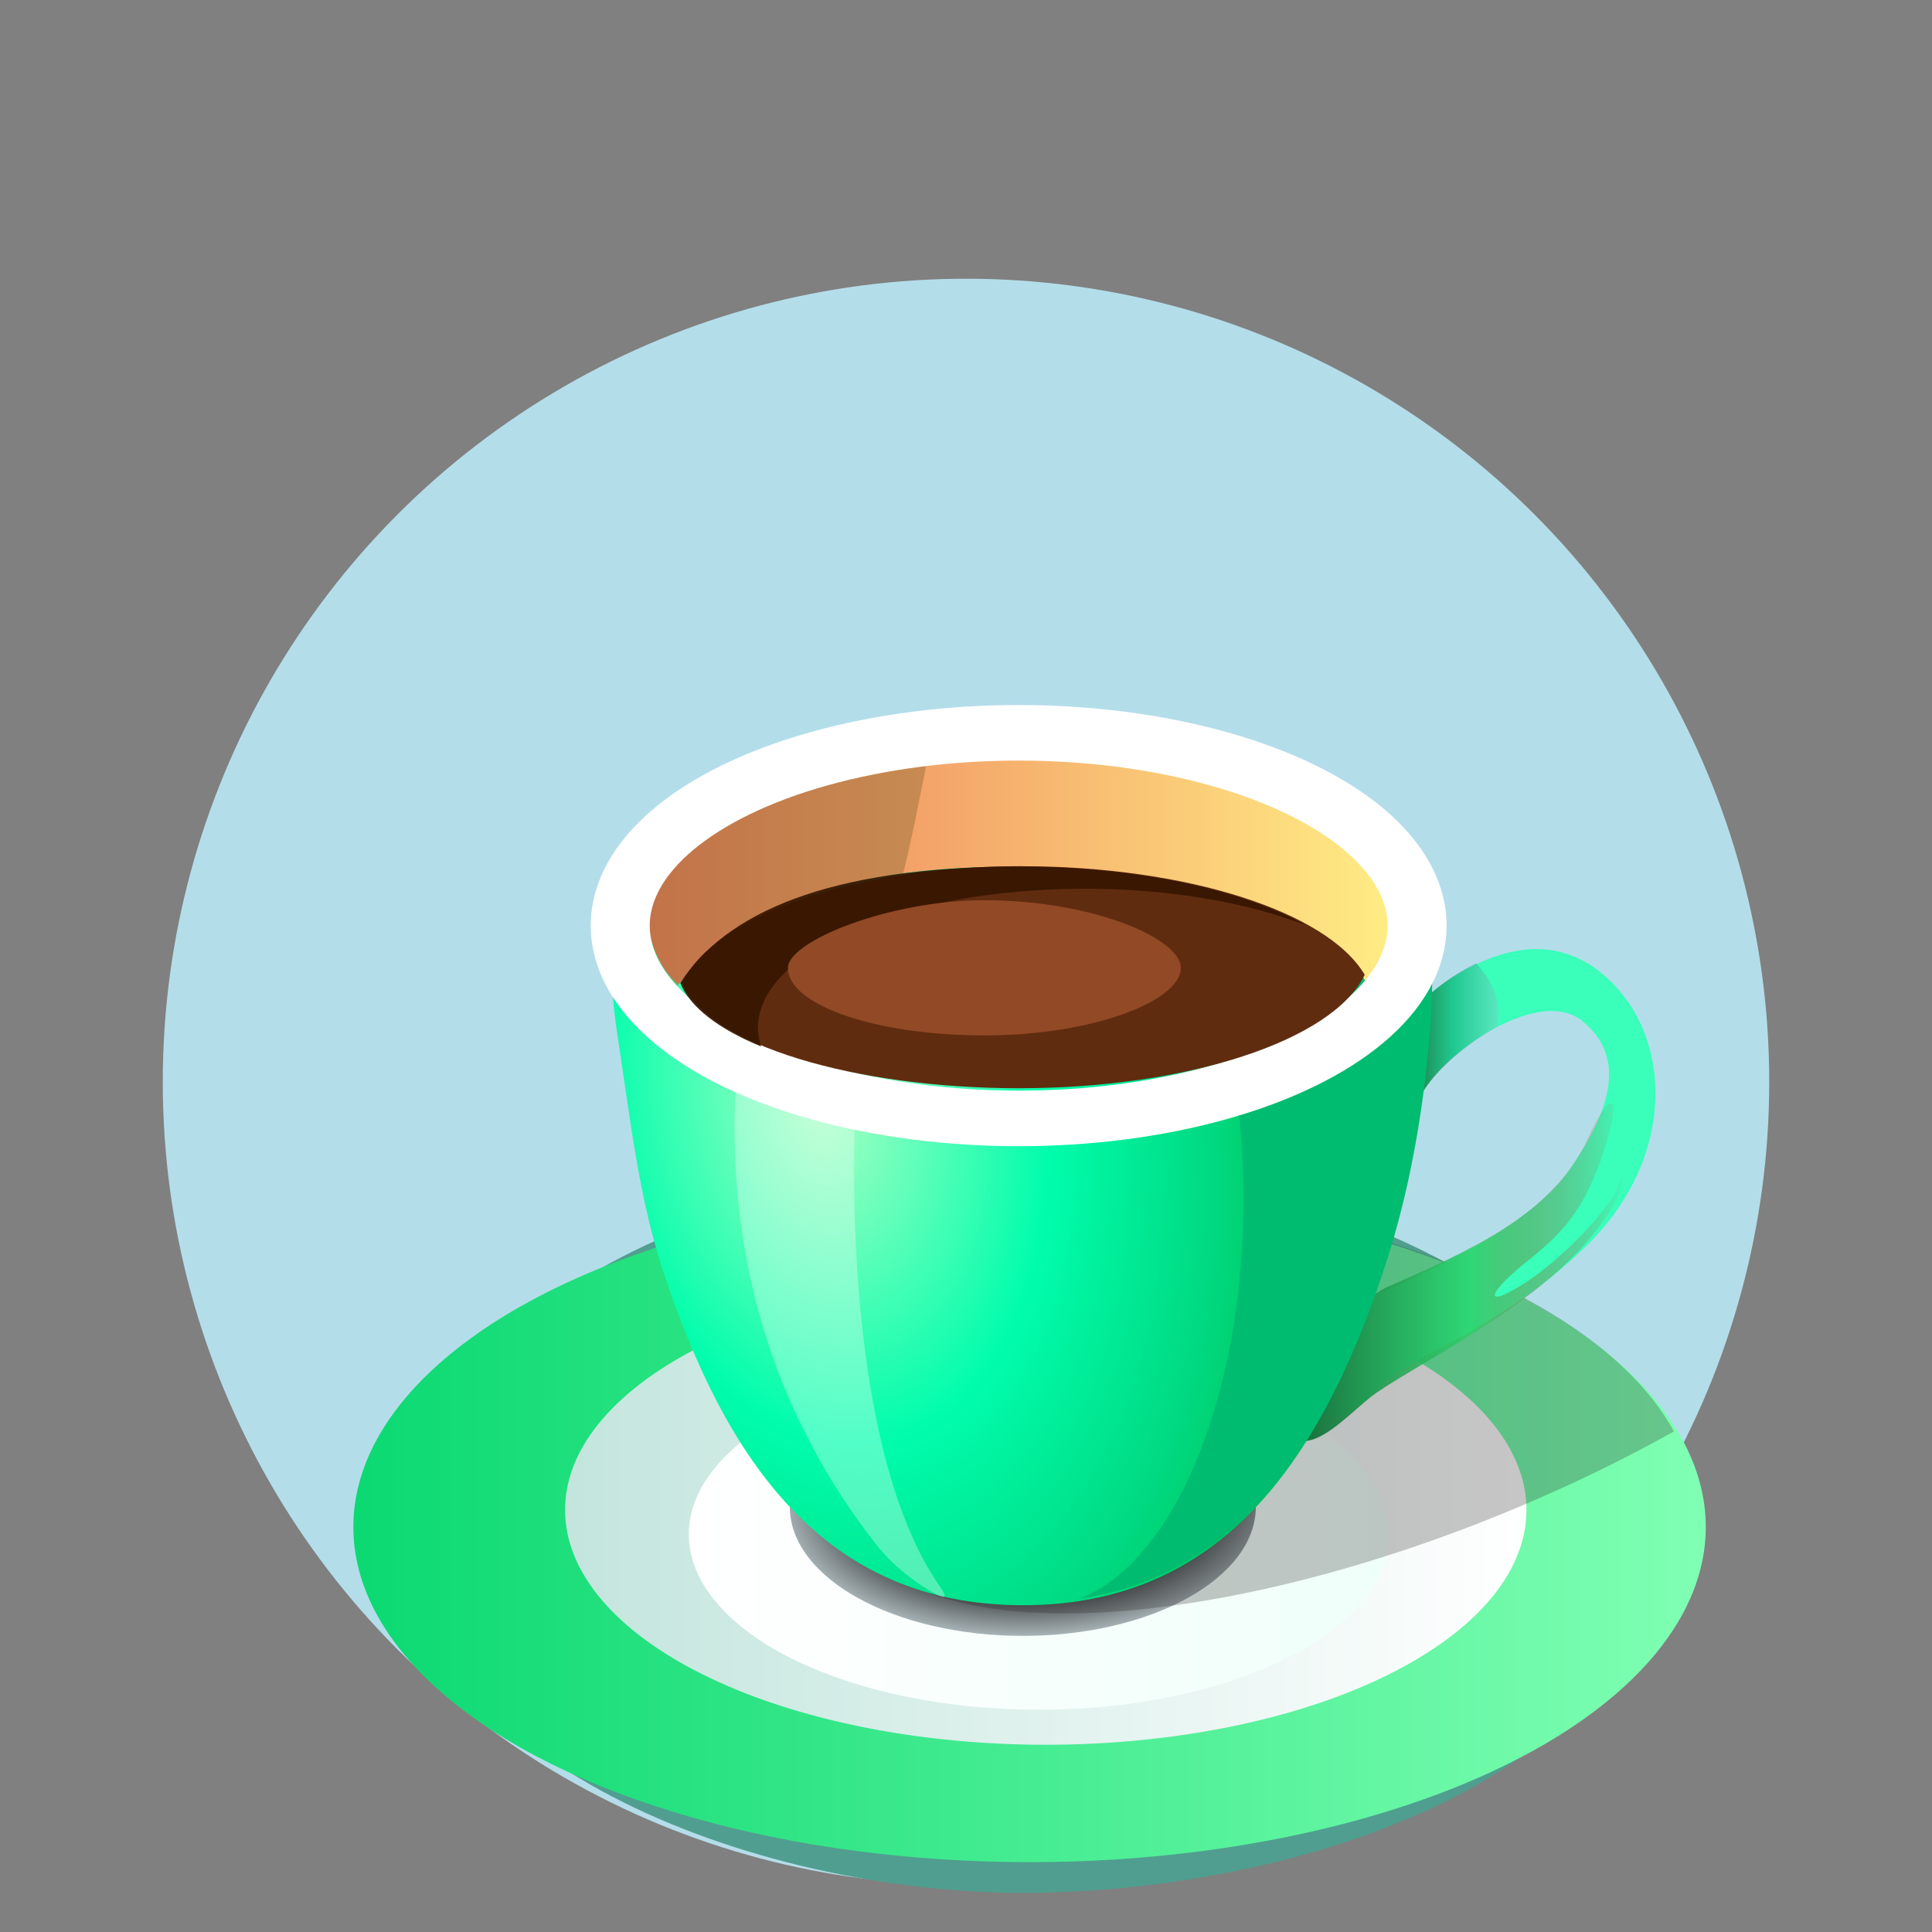 <?xml version="1.0" encoding="UTF-8" standalone="no"?>
<!-- Created with Inkscape (http://www.inkscape.org/) -->

<svg
   width="100"
   height="100"
   viewBox="0 0 26.458 26.458"
   version="1.1"
   id="svg2787"
   inkscape:version="1.2.2 (732a01da63, 2022-12-09)"
   sodipodi:docname="koffie.svg"
   xmlns:inkscape="http://www.inkscape.org/namespaces/inkscape"
   xmlns:sodipodi="http://sodipodi.sourceforge.net/DTD/sodipodi-0.dtd"
   xmlns:xlink="http://www.w3.org/1999/xlink"
   xmlns="http://www.w3.org/2000/svg"
   xmlns:svg="http://www.w3.org/2000/svg">
  <rect x="0" y="0" width="26.458" height="26.458" fill="#808080" stroke="none"/>
  <sodipodi:namedview
     id="namedview2789"
     pagecolor="#ffffff"
     bordercolor="#000000"
     borderopacity="0.25"
     inkscape:showpageshadow="2"
     inkscape:pageopacity="0.0"
     inkscape:pagecheckerboard="0"
     inkscape:deskcolor="#d1d1d1"
     inkscape:document-units="mm"
     showgrid="false"
     inkscape:zoom="5.6568542"
     inkscape:cx="35.885669"
     inkscape:cy="72.831998"
     inkscape:window-width="1366"
     inkscape:window-height="705"
     inkscape:window-x="-8"
     inkscape:window-y="-8"
     inkscape:window-maximized="1"
     inkscape:current-layer="layer1"
     inkscape:lockguides="true" />
  <defs
     id="defs2784">
    <linearGradient
       inkscape:collect="always"
       xlink:href="#linearGradient63860"
       id="linearGradient65275-5"
       gradientUnits="userSpaceOnUse"
       gradientTransform="matrix(0.586,0,0,0.713,3.272,3.902)"
       x1="-4.886"
       y1="22.243"
       x2="31.319"
       y2="23.343" />
    <linearGradient
       inkscape:collect="always"
       id="linearGradient63860">
      <stop
         style="stop-color:#1b1b1b;stop-opacity:0"
         offset="0"
         id="stop63856" />
      <stop
         style="stop-color:#f7f7f7;stop-opacity:1;"
         offset="1"
         id="stop63858" />
    </linearGradient>
    <linearGradient
       inkscape:collect="always"
       xlink:href="#linearGradient21111"
       id="linearGradient63872-0"
       x1="2.214"
       y1="23.343"
       x2="31.319"
       y2="23.343"
       gradientUnits="userSpaceOnUse"
       gradientTransform="matrix(0.64,0,0,0.64,2.382,5.421)" />
    <linearGradient
       inkscape:collect="always"
       id="linearGradient21111">
      <stop
         style="stop-color:#76d90b;stop-opacity:1;"
         offset="0"
         id="stop21107" />
      <stop
         style="stop-color:#beff80;stop-opacity:1;"
         offset="1"
         id="stop21109" />
    </linearGradient>
    <linearGradient
       inkscape:collect="always"
       xlink:href="#linearGradient63860"
       id="linearGradient63862-3"
       x1="-4.886"
       y1="22.243"
       x2="31.319"
       y2="23.343"
       gradientUnits="userSpaceOnUse"
       gradientTransform="matrix(0.64,0,0,0.64,2.382,5.421)" />
    <linearGradient
       inkscape:collect="always"
       xlink:href="#linearGradient21727"
       id="linearGradient64363-4"
       x1="5.702"
       y1="22.951"
       x2="27.83"
       y2="22.951"
       gradientUnits="userSpaceOnUse"
       gradientTransform="matrix(0.598,0,0,0.637,3.302,5.489)" />
    <linearGradient
       inkscape:collect="always"
       id="linearGradient21727">
      <stop
         style="stop-color:#c3e5dd;stop-opacity:1;"
         offset="0"
         id="stop21723" />
      <stop
         style="stop-color:#ffffff;stop-opacity:1;"
         offset="1"
         id="stop21725" />
    </linearGradient>
    <linearGradient
       inkscape:collect="always"
       xlink:href="#linearGradient21733"
       id="linearGradient64858-7"
       x1="8.565"
       y1="23.251"
       x2="24.967"
       y2="23.251"
       gradientUnits="userSpaceOnUse"
       gradientTransform="matrix(0.588,0,0,0.657,3.382,5.184)" />
    <linearGradient
       inkscape:collect="always"
       id="linearGradient21733">
      <stop
         style="stop-color:#ffffff;stop-opacity:1;"
         offset="0"
         id="stop21729" />
      <stop
         style="stop-color:#effff9;stop-opacity:1;"
         offset="1"
         id="stop21731" />
    </linearGradient>
    <radialGradient
       inkscape:collect="always"
       xlink:href="#linearGradient21741"
       id="radialGradient66381-3"
       cx="16.401"
       cy="22.166"
       fx="16.401"
       fy="22.166"
       r="4.702"
       gradientTransform="matrix(0.014,0.502,-0.856,0.027,31.907,11.105)"
       gradientUnits="userSpaceOnUse" />
    <linearGradient
       inkscape:collect="always"
       id="linearGradient21741">
      <stop
         style="stop-color:#484d4e;stop-opacity:1;"
         offset="0"
         id="stop21735" />
      <stop
         style="stop-color:#585e60;stop-opacity:0.996;"
         offset="0.67"
         id="stop21737" />
      <stop
         style="stop-color:#e6f6fb;stop-opacity:0.994;"
         offset="1"
         id="stop21739" />
    </linearGradient>
    <linearGradient
       inkscape:collect="always"
       xlink:href="#linearGradient21068"
       id="linearGradient83573-8"
       x1="22.327"
       y1="17.517"
       x2="28.831"
       y2="17.517"
       gradientUnits="userSpaceOnUse"
       gradientTransform="matrix(0.682,0,0,0.716,1.67,4.073)" />
    <linearGradient
       inkscape:collect="always"
       id="linearGradient21068">
      <stop
         style="stop-color:#407219;stop-opacity:1;"
         offset="0"
         id="stop21062" />
      <stop
         style="stop-color:#4acf2d;stop-opacity:0.824;"
         offset="0.515"
         id="stop21064" />
      <stop
         style="stop-color:#cf2d2d;stop-opacity:0;"
         offset="1"
         id="stop21066" />
    </linearGradient>
    <linearGradient
       inkscape:collect="always"
       xlink:href="#linearGradient21076"
       id="linearGradient84484-3"
       x1="24.563"
       y1="12.671"
       x2="26.244"
       y2="12.671"
       gradientUnits="userSpaceOnUse"
       gradientTransform="matrix(0.682,0,0,0.716,1.67,4.073)" />
    <linearGradient
       inkscape:collect="always"
       id="linearGradient21076">
      <stop
         style="stop-color:#1f881e;stop-opacity:1;"
         offset="0.038"
         id="stop21070" />
      <stop
         style="stop-color:#17b61e;stop-opacity:0.749;"
         offset="0.455"
         id="stop21072" />
      <stop
         style="stop-color:#88de69;stop-opacity:0.7;"
         offset="1"
         id="stop21074" />
    </linearGradient>
    <radialGradient
       inkscape:collect="always"
       xlink:href="#linearGradient21055"
       id="radialGradient66391-0"
       cx="16.013"
       cy="18.754"
       fx="16.013"
       fy="18.754"
       r="8.276"
       gradientTransform="matrix(0.271,1.664,-1.015,0.182,24.92,-15.912)"
       gradientUnits="userSpaceOnUse" />
    <linearGradient
       inkscape:collect="always"
       id="linearGradient21055">
      <stop
         style="stop-color:#d4ffaa;stop-opacity:1;"
         offset="0"
         id="stop21049" />
      <stop
         style="stop-color:#8dff5b;stop-opacity:1;"
         offset="0.359"
         id="stop21051" />
      <stop
         style="stop-color:#2aff23;stop-opacity:1;"
         offset="0.623"
         id="stop21057" />
      <stop
         style="stop-color:#00a715;stop-opacity:1;"
         offset="0.981"
         id="stop21053" />
    </linearGradient>
    <linearGradient
       inkscape:collect="always"
       xlink:href="#linearGradient61459"
       id="linearGradient61461-4"
       x1="54.535"
       y1="-88.887"
       x2="70.77"
       y2="-88.887"
       gradientUnits="userSpaceOnUse"
       gradientTransform="matrix(0.618,0,0,0.649,-25.777,68.369)" />
    <linearGradient
       inkscape:collect="always"
       id="linearGradient61459">
      <stop
         style="stop-color:#ed7a59;stop-opacity:1;"
         offset="0"
         id="stop61455" />
      <stop
         style="stop-color:#ffeb84;stop-opacity:1;"
         offset="1"
         id="stop61457" />
    </linearGradient>
    <linearGradient
       inkscape:collect="always"
       xlink:href="#linearGradient21111-9"
       id="linearGradient63872-0-9"
       x1="2.214"
       y1="23.343"
       x2="31.319"
       y2="23.343"
       gradientUnits="userSpaceOnUse"
       gradientTransform="matrix(0.64,0,0,0.64,2.382,5.421)" />
    <linearGradient
       inkscape:collect="always"
       id="linearGradient21111-9">
      <stop
         style="stop-color:#0bd971;stop-opacity:1;"
         offset="0"
         id="stop21107-1" />
      <stop
         style="stop-color:#80ffb3;stop-opacity:1;"
         offset="1"
         id="stop21109-2" />
    </linearGradient>
    <radialGradient
       inkscape:collect="always"
       xlink:href="#linearGradient21741"
       id="radialGradient66381-3-1"
       cx="16.401"
       cy="22.166"
       fx="16.401"
       fy="22.166"
       r="4.702"
       gradientTransform="matrix(0.014,0.502,-0.856,0.027,31.907,11.105)"
       gradientUnits="userSpaceOnUse" />
    <linearGradient
       inkscape:collect="always"
       xlink:href="#linearGradient21068-4"
       id="linearGradient83573-8-2"
       x1="22.327"
       y1="17.517"
       x2="28.831"
       y2="17.517"
       gradientUnits="userSpaceOnUse"
       gradientTransform="matrix(0.682,0,0,0.716,1.67,4.073)" />
    <linearGradient
       inkscape:collect="always"
       id="linearGradient21068-4">
      <stop
         style="stop-color:#19723e;stop-opacity:1;"
         offset="0"
         id="stop21062-9" />
      <stop
         style="stop-color:#2dcf67;stop-opacity:0.824;"
         offset="0.515"
         id="stop21064-2" />
      <stop
         style="stop-color:#cf2d2d;stop-opacity:0;"
         offset="1"
         id="stop21066-4" />
    </linearGradient>
    <linearGradient
       inkscape:collect="always"
       xlink:href="#linearGradient21076-4"
       id="linearGradient84484-3-7"
       x1="24.563"
       y1="12.671"
       x2="26.244"
       y2="12.671"
       gradientUnits="userSpaceOnUse"
       gradientTransform="matrix(0.682,0,0,0.716,1.67,4.073)" />
    <linearGradient
       inkscape:collect="always"
       id="linearGradient21076-4">
      <stop
         style="stop-color:#1e884f;stop-opacity:1;"
         offset="0.038"
         id="stop21070-8" />
      <stop
         style="stop-color:#17b682;stop-opacity:0.749;"
         offset="0.455"
         id="stop21072-6" />
      <stop
         style="stop-color:#69dec4;stop-opacity:0.7;"
         offset="1"
         id="stop21074-0" />
    </linearGradient>
    <radialGradient
       inkscape:collect="always"
       xlink:href="#linearGradient21055-5"
       id="radialGradient66391-0-0"
       cx="16.013"
       cy="18.754"
       fx="16.013"
       fy="18.754"
       r="8.276"
       gradientTransform="matrix(0.271,1.664,-1.015,0.182,24.92,-15.912)"
       gradientUnits="userSpaceOnUse" />
    <linearGradient
       inkscape:collect="always"
       id="linearGradient21055-5">
      <stop
         style="stop-color:#aaffc4;stop-opacity:1;"
         offset="0"
         id="stop21049-1" />
      <stop
         style="stop-color:#00fdac;stop-opacity:1;"
         offset="0.359"
         id="stop21051-2" />
      <stop
         style="stop-color:#00d981;stop-opacity:1;"
         offset="0.623"
         id="stop21057-6" />
      <stop
         style="stop-color:#00a715;stop-opacity:1;"
         offset="0.981"
         id="stop21053-8" />
    </linearGradient>
    <linearGradient
       inkscape:collect="always"
       xlink:href="#linearGradient63860"
       id="linearGradient2896"
       gradientUnits="userSpaceOnUse"
       gradientTransform="matrix(0.586,0,0,0.713,3.272,3.902)"
       x1="-4.886"
       y1="22.243"
       x2="31.319"
       y2="23.343" />
    <linearGradient
       inkscape:collect="always"
       xlink:href="#linearGradient63860"
       id="linearGradient2898"
       gradientUnits="userSpaceOnUse"
       gradientTransform="matrix(0.64,0,0,0.64,2.382,5.421)"
       x1="-4.886"
       y1="22.243"
       x2="31.319"
       y2="23.343" />
    <linearGradient
       inkscape:collect="always"
       xlink:href="#linearGradient21727"
       id="linearGradient2900"
       gradientUnits="userSpaceOnUse"
       gradientTransform="matrix(0.598,0,0,0.637,3.302,5.489)"
       x1="5.702"
       y1="22.951"
       x2="27.83"
       y2="22.951" />
    <linearGradient
       inkscape:collect="always"
       xlink:href="#linearGradient21733"
       id="linearGradient2902"
       gradientUnits="userSpaceOnUse"
       gradientTransform="matrix(0.588,0,0,0.657,3.382,5.184)"
       x1="8.565"
       y1="23.251"
       x2="24.967"
       y2="23.251" />
    <linearGradient
       inkscape:collect="always"
       xlink:href="#linearGradient61459"
       id="linearGradient2904"
       gradientUnits="userSpaceOnUse"
       gradientTransform="matrix(0.618,0,0,0.649,-25.777,68.369)"
       x1="54.535"
       y1="-88.887"
       x2="70.77"
       y2="-88.887" />
  </defs>
  <g
     inkscape:label="Layer 1"
     inkscape:groupmode="layer"
     id="layer1">
    <circle
       style="fill:#b4ddea;fill-opacity:1;fill-rule:evenodd;stroke-width:0.224"
       id="path29876"
       cx="13.229"
       cy="14.817"
       r="11" />
    <g
       id="g29456"
       transform="matrix(1.162,0,0,1.059,-45.523,1.869)">
      <path
         id="path59980-7-4-4-38-6-6"
         style="fill:#9eb8b2;fill-opacity:1;fill-rule:evenodd;stroke:url(#linearGradient65275-5);stroke-width:0"
         d="m 21.639,20.54 c 0,3.345 -4.558,5.086 -8.376,5.168 -3.818,0.082 -8.604,-1.879 -8.693,-5.168 -0.081,-3.011 3.821,-5.454 8.534,-5.454 4.713,0 8.534,2.442 8.534,5.454 z"
         sodipodi:nodetypes="szsss" />
      <ellipse
         style="fill:url(#linearGradient63872-0);fill-opacity:1;fill-rule:evenodd;stroke:url(#linearGradient63862-3);stroke-width:0;stroke-dasharray:none;stroke-opacity:1"
         id="path59980-7-4-4-38-8"
         cx="13.105"
         cy="20.363"
         rx="9.307"
         ry="4.898" />
      <path
         style="fill:url(#linearGradient64363-4);fill-opacity:1;fill-rule:evenodd;stroke:#000000;stroke-width:0;stroke-dasharray:none;stroke-opacity:1"
         d="M 13.328,16.681 A 6.616,3.432 0 0 0 6.712,20.113 6.616,3.432 0 0 0 13.328,23.545 6.616,3.432 0 0 0 19.944,20.113 6.616,3.432 0 0 0 13.328,16.681 Z"
         id="path59980-7-4-4-3-2-6" />
      <path
         style="fill:url(#linearGradient64858-7);fill-opacity:1;fill-rule:evenodd;stroke:none;stroke-width:0;stroke-dasharray:none;stroke-opacity:1"
         d="m 13.233,17.906 a 4.818,2.564 0 0 1 4.818,2.564 4.818,2.564 0 0 1 -4.818,2.563 4.818,2.564 0 0 1 -4.818,-2.563 4.818,2.564 0 0 1 4.818,-2.564 z"
         id="path64850-0" />
      <ellipse
         style="fill:url(#radialGradient66381-3);fill-opacity:1;fill-rule:evenodd;stroke-width:0.265"
         id="path66164-3"
         cx="13.012"
         cy="20.067"
         rx="3.207"
         ry="1.887" />
      <path
         id="path88587-9-5"
         style="mix-blend-mode:darken;fill:#272626;fill-opacity:0.429;fill-rule:evenodd;stroke-width:0.265"
         inkscape:transform-center-x="-10.68953"
         inkscape:transform-center-y="-5.6490508"
         d="m 13.947,15.466 a 3.482,8.679 65.368 0 0 -3.254,4.985 3.482,8.679 65.368 0 0 9.371,-0.484 3.482,8.679 65.368 0 0 1.91,-1.001 9.28,4.718 0 0 0 -8.027,-3.5 z" />
      <path
         style="fill:#7eff39;fill-opacity:1;stroke:#000000;stroke-width:0;stroke-linecap:butt;stroke-linejoin:miter;stroke-dasharray:none;stroke-opacity:1"
         d="m 18.295,12.877 c 0.273,-0.287 1.605,-1.608 2.729,-0.568 0.941,0.87 0.992,2.649 -0.248,3.938 -1.241,1.289 -2.414,1.57 -2.865,2.086 -0.451,0.516 -0.722,0.469 -0.857,0.305 -0.014,-1.01 0.365,-1.415 0.744,-1.641 0.812,-0.352 2.211,-1.031 2.752,-1.875 0.541,-0.844 0.789,-1.619 0.158,-2.158 -0.632,-0.539 -2.053,0.587 -2.301,1.173 -0.27,0.638 -0.603,-0.746 -0.158,-1.213 z"
         id="path66789-2"
         sodipodi:nodetypes="ssssccsssss" />
      <path
         style="fill:url(#linearGradient83573-8);fill-opacity:1;stroke:#000000;stroke-width:0;stroke-linecap:butt;stroke-linejoin:miter;stroke-dasharray:none;stroke-opacity:1"
         d="m 18.002,16.867 c 1.149,-0.54 2.287,-1.055 2.778,-2.162 0.287,-0.703 0.508,-0.769 0.237,0.135 -0.271,0.904 -0.59,1.239 -1.085,1.658 -0.494,0.419 -0.606,0.687 -0.064,0.335 0.542,-0.352 1.228,-1.122 1.34,-1.457 0.112,-0.335 0.172,0.13 -0.529,0.934 -0.869,0.995 -2.465,1.798 -2.892,2.164 -0.242,0.208 -0.565,0.562 -0.824,0.621 -0.144,0.033 -0.003,-0.015 0.003,-0.169 0.465,-1.514 0.004,-1.419 1.036,-2.059 z"
         id="path68033-3"
         sodipodi:nodetypes="ccssssssscc" />
      <path
         style="fill:url(#linearGradient84484-3);fill-opacity:1;stroke:#000000;stroke-width:0;stroke-linecap:butt;stroke-linejoin:miter;stroke-dasharray:none;stroke-opacity:1"
         d="m 19.253,12.122 c 0.155,0.193 0.38,0.498 0.288,0.931 0,0 -0.724,0.401 -1.057,1.009 -0.146,0.268 -0.111,-0.953 0.041,-1.402 0.293,-0.288 0.514,-0.419 0.727,-0.537 z"
         id="path68035-7"
         sodipodi:nodetypes="ccscc" />
      <path
         id="path60967-91"
         style="fill:url(#radialGradient66391-0);fill-opacity:1;fill-rule:evenodd;stroke:#576e14;stroke-width:0;stroke-dasharray:none;stroke-opacity:1"
         d="m 12.952,8.584 c -3.024,0 -5.492,1.296 -5.606,2.919 -0.023,0.538 0.004,1.099 0.088,1.681 0.174,1.203 0.291,2.344 0.615,3.396 0.876,2.847 2.25,4.926 4.965,4.926 2.715,0 4.089,-2.078 4.965,-4.926 0.324,-1.052 0.518,-2.184 0.615,-3.396 0.051,-0.646 0.041,-1.271 -0.024,-1.869 C 18.283,9.781 15.858,8.584 12.952,8.584 Z"
         sodipodi:nodetypes="scsszsscs" />
      <path
         id="path60967-9-0"
         style="mix-blend-mode:normal;fill:#51bc00;fill-opacity:1;fill-rule:evenodd;stroke:#576e14;stroke-width:0;stroke-dasharray:none;stroke-opacity:1"
         d="m 13.756,21.416 c 2.243,-0.34 3.448,-2.29 4.243,-4.872 0.324,-1.052 0.519,-2.184 0.615,-3.397 0.051,-0.646 0.041,-1.271 -0.024,-1.869 -0.028,-0.149 -0.076,-0.295 -0.143,-0.436 -0.007,0.088 -0.015,0.176 -0.024,0.263 -0.175,0.935 -1.169,1.741 -2.583,2.211 a 2.773,5.931 0 0 1 0.018,0.096 2.773,5.931 0 0 1 0.025,0.138 2.773,5.931 0 0 1 0.023,0.14 2.773,5.931 0 0 1 0.021,0.141 2.773,5.931 0 0 1 0.019,0.142 2.773,5.931 0 0 1 0.018,0.143 2.773,5.931 0 0 1 0.016,0.144 2.773,5.931 0 0 1 0.014,0.145 2.773,5.931 0 0 1 0.013,0.145 2.773,5.931 0 0 1 0.011,0.146 2.773,5.931 0 0 1 0.009,0.147 2.773,5.931 0 0 1 0.008,0.147 2.773,5.931 0 0 1 0.006,0.147 2.773,5.931 0 0 1 0.005,0.148 2.773,5.931 0 0 1 0.002,0.148 2.773,5.931 0 0 1 6.81e-4,0.148 2.773,5.931 0 0 1 -0.008,0.443 2.773,5.931 0 0 1 -0.023,0.441 2.773,5.931 0 0 1 -0.038,0.436 2.773,5.931 0 0 1 -0.054,0.429 2.773,5.931 0 0 1 -0.069,0.419 2.773,5.931 0 0 1 -0.083,0.407 2.773,5.931 0 0 1 -0.097,0.392 2.773,5.931 0 0 1 -0.11,0.376 2.773,5.931 0 0 1 -0.123,0.357 2.773,5.931 0 0 1 -0.135,0.336 2.773,5.931 0 0 1 -0.147,0.314 2.773,5.931 0 0 1 -0.157,0.289 2.773,5.931 0 0 1 -0.167,0.263 2.773,5.931 0 0 1 -0.176,0.236 2.773,5.931 0 0 1 -0.183,0.207 2.773,5.931 0 0 1 -0.19,0.177 2.773,5.931 0 0 1 -0.196,0.147 2.773,5.931 0 0 1 -0.2,0.115 2.773,5.931 0 0 1 -0.139,0.056 z" />
      <ellipse
         style="fill:none;fill-rule:evenodd;stroke:#000000;stroke-width:0;stroke-dasharray:none;stroke-opacity:1"
         id="path59980-7-4-6"
         cx="12.952"
         cy="11.597"
         rx="4.952"
         ry="2.349" />
      <path
         id="path59980-7-4-5-9"
         style="fill:url(#linearGradient61461-4);fill-opacity:1;fill-rule:evenodd;stroke:#000000;stroke-width:0;stroke-dasharray:none;stroke-opacity:1"
         d="m 12.867,9.142 c -2.735,-1.42e-5 -4.998,1.158 -4.998,2.456 6.617e-4,0.141 0.118,0.589 0.403,0.834 1.054,-1.224 2.324,-1.72 4.644,-1.72 2.281,6.96e-4 4.218,0.608 4.807,1.664 -0.144,0.22 0.406,-0.412 0.321,-0.778 8.1e-5,-1.297 -2.017,-2.456 -5.177,-2.456 z"
         sodipodi:nodetypes="ccccccc" />
      <path
         style="mix-blend-mode:multiply;fill:#8e6b36;fill-opacity:0.441;stroke:#000000;stroke-width:0;stroke-linecap:butt;stroke-linejoin:miter;stroke-dasharray:none;stroke-opacity:1"
         d="m 8.253,12.459 c 0,0 -1.114,-1.068 0.488,-2.217 0.534,-0.383 1.131,-0.607 1.633,-0.741 0.581,-0.155 1.31,-0.278 1.31,-0.278 0,0 -0.203,1.122 -0.322,1.6 -2.319,0.364 -3.108,1.637 -3.108,1.637 z"
         id="path88626-1"
         sodipodi:nodetypes="cssccc" />
      <ellipse
         style="fill:none;fill-rule:evenodd;stroke:#ffffff;stroke-width:0.812;stroke-dasharray:none;stroke-opacity:1"
         id="path59980-7-4-2-7"
         cx="12.955"
         cy="11.573"
         rx="5.484"
         ry="2.818" />
      <path
         style="mix-blend-mode:lighten;fill:#ffffff;fill-opacity:0.324;stroke:#000000;stroke-width:0;stroke-linecap:butt;stroke-linejoin:miter;stroke-dasharray:none;stroke-opacity:1"
         d="m 9.377,13.786 1.332,0.392 c 0,0 -0.27,4.873 1.162,7.055 0.089,0.136 0.098,0.194 -0.039,0.119 C 11.547,21.195 11.227,20.931 10.997,20.621 9.546,18.661 8.897,16.29 9.073,13.704 Z"
         id="path66787-7"
         sodipodi:nodetypes="ccssscc" />
      <path
         id="path59980-7-4-8-5"
         style="fill:#602c0f;fill-opacity:1;fill-rule:evenodd;stroke:#000000;stroke-width:0;stroke-dasharray:none;stroke-opacity:1"
         d="m 12.996,10.704 c -2.326,1.5e-4 -4.229,0.732 -4.67,1.702 0.338,0.907 2.376,1.543 4.627,1.544 2.328,-2.39e-4 4.328,-0.696 4.765,-1.658 -0.517,-0.93 -2.472,-1.587 -4.722,-1.587 z"
         sodipodi:nodetypes="ccccc" />
      <path
         id="path59980-7-4-8-9-4"
         style="fill:#371600;fill-opacity:0.928;fill-rule:evenodd;stroke:#000000;stroke-width:0;stroke-dasharray:none;stroke-opacity:1"
         d="m 12.968,10.709 c -2.641,0 -4.054,0.685 -4.67,1.702 0.134,0.359 0.536,0.676 1.111,0.928 -0.027,-0.091 -0.041,-0.182 -0.041,-0.273 2.653e-4,-1.122 2.015,-2.032 4.501,-2.032 1.123,6.8e-5 2.206,0.19 3.035,0.532 -0.891,-0.525 -2.339,-0.856 -3.937,-0.856 z"
         sodipodi:nodetypes="scccccss" />
      <path
         id="path84513-6"
         style="fill:#914926;fill-opacity:1;fill-rule:evenodd;stroke-width:0.265"
         d="m 15.187,12.19 c 0,0.486 -1.211,0.988 -2.704,0.988 -1.493,0 -2.704,-0.442 -2.704,-0.988 0,-0.386 1.387,-0.988 2.704,-0.988 1.493,0 2.704,0.562 2.704,0.988 z"
         sodipodi:nodetypes="sssss" />
    </g>
    <g
       id="g29456-6"
       transform="matrix(0.995,0,0,0.937,1.06,1.832)">
      <path
         id="path59980-7-4-4-38-6-6-1"
         style="fill:#509e8f;fill-opacity:1;fill-rule:evenodd;stroke:url(#linearGradient2896);stroke-width:0"
         d="m 21.639,20.54 c 0,3.345 -4.558,5.086 -8.376,5.168 -3.818,0.082 -8.604,-1.879 -8.693,-5.168 -0.081,-3.011 3.821,-5.454 8.534,-5.454 4.713,0 8.534,2.442 8.534,5.454 z"
         sodipodi:nodetypes="szsss" />
      <ellipse
         style="fill:url(#linearGradient63872-0-9);fill-opacity:1;fill-rule:evenodd;stroke:url(#linearGradient2898);stroke-width:0;stroke-dasharray:none;stroke-opacity:1"
         id="path59980-7-4-4-38-8-2"
         cx="13.105"
         cy="20.363"
         rx="9.307"
         ry="4.898" />
      <path
         style="fill:url(#linearGradient2900);fill-opacity:1;fill-rule:evenodd;stroke:#000000;stroke-width:0;stroke-dasharray:none;stroke-opacity:1"
         d="M 13.328,16.681 A 6.616,3.432 0 0 0 6.712,20.113 6.616,3.432 0 0 0 13.328,23.545 6.616,3.432 0 0 0 19.944,20.113 6.616,3.432 0 0 0 13.328,16.681 Z"
         id="path59980-7-4-4-3-2-6-2" />
      <path
         style="fill:url(#linearGradient2902);fill-opacity:1;fill-rule:evenodd;stroke:none;stroke-width:0;stroke-dasharray:none;stroke-opacity:1"
         d="m 13.233,17.906 a 4.818,2.564 0 0 1 4.818,2.564 4.818,2.564 0 0 1 -4.818,2.563 4.818,2.564 0 0 1 -4.818,-2.563 4.818,2.564 0 0 1 4.818,-2.564 z"
         id="path64850-0-4" />
      <ellipse
         style="fill:url(#radialGradient66381-3-1);fill-opacity:1;fill-rule:evenodd;stroke-width:0.265"
         id="path66164-3-7"
         cx="13.012"
         cy="20.067"
         rx="3.207"
         ry="1.887" />
      <path
         id="path88587-9-5-5"
         style="mix-blend-mode:darken;fill:#272626;fill-opacity:0.261;fill-rule:evenodd;stroke-width:0.265"
         inkscape:transform-center-x="-10.68953"
         inkscape:transform-center-y="-5.6490508"
         d="m 13.947,15.466 a 3.482,8.679 65.368 0 0 -3.254,4.985 3.482,8.679 65.368 0 0 9.371,-0.484 3.482,8.679 65.368 0 0 1.91,-1.001 9.28,4.718 0 0 0 -8.027,-3.5 z" />
      <path
         style="fill:#39ffba;fill-opacity:1;stroke:#000000;stroke-width:0;stroke-linecap:butt;stroke-linejoin:miter;stroke-dasharray:none;stroke-opacity:1"
         d="m 18.295,12.877 c 0.273,-0.287 1.605,-1.608 2.729,-0.568 0.941,0.87 0.992,2.649 -0.248,3.938 -1.241,1.289 -2.414,1.57 -2.865,2.086 -0.451,0.516 -0.722,0.469 -0.857,0.305 -0.014,-1.01 0.365,-1.415 0.744,-1.641 0.812,-0.352 2.211,-1.031 2.752,-1.875 0.541,-0.844 0.789,-1.619 0.158,-2.158 -0.632,-0.539 -2.053,0.587 -2.301,1.173 -0.27,0.638 -0.603,-0.746 -0.158,-1.213 z"
         id="path66789-2-7"
         sodipodi:nodetypes="ssssccsssss" />
      <path
         style="fill:url(#linearGradient83573-8-2);fill-opacity:1;stroke:#000000;stroke-width:0;stroke-linecap:butt;stroke-linejoin:miter;stroke-dasharray:none;stroke-opacity:1"
         d="m 18.002,16.867 c 1.149,-0.54 2.287,-1.055 2.778,-2.162 0.287,-0.703 0.508,-0.769 0.237,0.135 -0.271,0.904 -0.59,1.239 -1.085,1.658 -0.494,0.419 -0.606,0.687 -0.064,0.335 0.542,-0.352 1.228,-1.122 1.34,-1.457 0.112,-0.335 0.172,0.13 -0.529,0.934 -0.869,0.995 -2.465,1.798 -2.892,2.164 -0.242,0.208 -0.565,0.562 -0.824,0.621 -0.144,0.033 -0.003,-0.015 0.003,-0.169 0.465,-1.514 0.004,-1.419 1.036,-2.059 z"
         id="path68033-3-2"
         sodipodi:nodetypes="ccssssssscc" />
      <path
         style="fill:url(#linearGradient84484-3-7);fill-opacity:1;stroke:#000000;stroke-width:0;stroke-linecap:butt;stroke-linejoin:miter;stroke-dasharray:none;stroke-opacity:1"
         d="m 19.253,12.122 c 0.155,0.193 0.38,0.498 0.288,0.931 0,0 -0.724,0.401 -1.057,1.009 -0.146,0.268 -0.111,-0.953 0.041,-1.402 0.293,-0.288 0.514,-0.419 0.727,-0.537 z"
         id="path68035-7-0"
         sodipodi:nodetypes="ccscc" />
      <path
         id="path60967-91-5"
         style="fill:url(#radialGradient66391-0-0);fill-opacity:1;fill-rule:evenodd;stroke:#576e14;stroke-width:0;stroke-dasharray:none;stroke-opacity:1"
         d="m 12.952,8.584 c -3.024,0 -5.492,1.296 -5.606,2.919 -0.023,0.538 0.004,1.099 0.088,1.681 0.174,1.203 0.291,2.344 0.615,3.396 0.876,2.847 2.25,4.926 4.965,4.926 2.715,0 4.089,-2.078 4.965,-4.926 0.324,-1.052 0.518,-2.184 0.615,-3.396 0.051,-0.646 0.041,-1.271 -0.024,-1.869 C 18.283,9.781 15.858,8.584 12.952,8.584 Z"
         sodipodi:nodetypes="scsszsscs" />
      <path
         id="path60967-9-0-3"
         style="mix-blend-mode:normal;fill:#00bc70;fill-opacity:1;fill-rule:evenodd;stroke:#576e14;stroke-width:0;stroke-dasharray:none;stroke-opacity:1"
         d="m 13.756,21.416 c 2.243,-0.34 3.448,-2.29 4.243,-4.872 0.324,-1.052 0.519,-2.184 0.615,-3.397 0.051,-0.646 0.041,-1.271 -0.024,-1.869 -0.028,-0.149 -0.076,-0.295 -0.143,-0.436 -0.007,0.088 -0.015,0.176 -0.024,0.263 -0.175,0.935 -1.169,1.741 -2.583,2.211 a 2.773,5.931 0 0 1 0.018,0.096 2.773,5.931 0 0 1 0.025,0.138 2.773,5.931 0 0 1 0.023,0.14 2.773,5.931 0 0 1 0.021,0.141 2.773,5.931 0 0 1 0.019,0.142 2.773,5.931 0 0 1 0.018,0.143 2.773,5.931 0 0 1 0.016,0.144 2.773,5.931 0 0 1 0.014,0.145 2.773,5.931 0 0 1 0.013,0.145 2.773,5.931 0 0 1 0.011,0.146 2.773,5.931 0 0 1 0.009,0.147 2.773,5.931 0 0 1 0.008,0.147 2.773,5.931 0 0 1 0.006,0.147 2.773,5.931 0 0 1 0.005,0.148 2.773,5.931 0 0 1 0.002,0.148 2.773,5.931 0 0 1 6.81e-4,0.148 2.773,5.931 0 0 1 -0.008,0.443 2.773,5.931 0 0 1 -0.023,0.441 2.773,5.931 0 0 1 -0.038,0.436 2.773,5.931 0 0 1 -0.054,0.429 2.773,5.931 0 0 1 -0.069,0.419 2.773,5.931 0 0 1 -0.083,0.407 2.773,5.931 0 0 1 -0.097,0.392 2.773,5.931 0 0 1 -0.11,0.376 2.773,5.931 0 0 1 -0.123,0.357 2.773,5.931 0 0 1 -0.135,0.336 2.773,5.931 0 0 1 -0.147,0.314 2.773,5.931 0 0 1 -0.157,0.289 2.773,5.931 0 0 1 -0.167,0.263 2.773,5.931 0 0 1 -0.176,0.236 2.773,5.931 0 0 1 -0.183,0.207 2.773,5.931 0 0 1 -0.19,0.177 2.773,5.931 0 0 1 -0.196,0.147 2.773,5.931 0 0 1 -0.2,0.115 2.773,5.931 0 0 1 -0.139,0.056 z" />
      <ellipse
         style="fill:none;fill-rule:evenodd;stroke:#000000;stroke-width:0;stroke-dasharray:none;stroke-opacity:1"
         id="path59980-7-4-6-8"
         cx="12.952"
         cy="11.597"
         rx="4.952"
         ry="2.349" />
      <path
         id="path59980-7-4-5-9-4"
         style="fill:url(#linearGradient2904);fill-opacity:1;fill-rule:evenodd;stroke:#000000;stroke-width:0;stroke-dasharray:none;stroke-opacity:1"
         d="m 12.867,9.142 c -2.735,-1.42e-5 -4.998,1.158 -4.998,2.456 6.617e-4,0.141 0.118,0.589 0.403,0.834 1.054,-1.224 2.324,-1.72 4.644,-1.72 2.281,6.96e-4 4.218,0.608 4.807,1.664 -0.144,0.22 0.406,-0.412 0.321,-0.778 8.1e-5,-1.297 -2.017,-2.456 -5.177,-2.456 z"
         sodipodi:nodetypes="ccccccc" />
      <path
         style="mix-blend-mode:multiply;fill:#8e6b36;fill-opacity:0.441;stroke:#000000;stroke-width:0;stroke-linecap:butt;stroke-linejoin:miter;stroke-dasharray:none;stroke-opacity:1"
         d="m 8.253,12.459 c 0,0 -1.114,-1.068 0.488,-2.217 0.534,-0.383 1.131,-0.607 1.633,-0.741 0.581,-0.155 1.31,-0.278 1.31,-0.278 0,0 -0.203,1.122 -0.322,1.6 -2.319,0.364 -3.108,1.637 -3.108,1.637 z"
         id="path88626-1-8"
         sodipodi:nodetypes="cssccc" />
      <ellipse
         style="fill:none;fill-rule:evenodd;stroke:#ffffff;stroke-width:0.812;stroke-dasharray:none;stroke-opacity:1"
         id="path59980-7-4-2-7-8"
         cx="12.955"
         cy="11.573"
         rx="5.484"
         ry="2.818" />
      <path
         style="mix-blend-mode:lighten;fill:#ffffff;fill-opacity:0.324;stroke:#000000;stroke-width:0;stroke-linecap:butt;stroke-linejoin:miter;stroke-dasharray:none;stroke-opacity:1"
         d="m 9.377,13.786 1.332,0.392 c 0,0 -0.27,4.873 1.162,7.055 0.089,0.136 0.098,0.194 -0.039,0.119 C 11.547,21.195 11.227,20.931 10.997,20.621 9.546,18.661 8.897,16.29 9.073,13.704 Z"
         id="path66787-7-2"
         sodipodi:nodetypes="ccssscc" />
      <path
         id="path59980-7-4-8-5-6"
         style="fill:#602c0f;fill-opacity:1;fill-rule:evenodd;stroke:#000000;stroke-width:0;stroke-dasharray:none;stroke-opacity:1"
         d="m 12.996,10.704 c -2.326,1.5e-4 -4.229,0.732 -4.67,1.702 0.338,0.907 2.376,1.543 4.627,1.544 2.328,-2.39e-4 4.328,-0.696 4.765,-1.658 -0.517,-0.93 -2.472,-1.587 -4.722,-1.587 z"
         sodipodi:nodetypes="ccccc" />
      <path
         id="path59980-7-4-8-9-4-7"
         style="fill:#371600;fill-opacity:0.928;fill-rule:evenodd;stroke:#000000;stroke-width:0;stroke-dasharray:none;stroke-opacity:1"
         d="m 12.968,10.709 c -2.641,0 -4.054,0.685 -4.67,1.702 0.134,0.359 0.536,0.676 1.111,0.928 -0.027,-0.091 -0.041,-0.182 -0.041,-0.273 2.653e-4,-1.122 2.015,-2.032 4.501,-2.032 1.123,6.8e-5 2.206,0.19 3.035,0.532 -0.891,-0.525 -2.339,-0.856 -3.937,-0.856 z"
         sodipodi:nodetypes="scccccss" />
      <path
         id="path84513-6-9"
         style="fill:#914926;fill-opacity:1;fill-rule:evenodd;stroke-width:0.265"
         d="m 15.187,12.19 c 0,0.486 -1.211,0.988 -2.704,0.988 -1.493,0 -2.704,-0.442 -2.704,-0.988 0,-0.386 1.387,-0.988 2.704,-0.988 1.493,0 2.704,0.562 2.704,0.988 z"
         sodipodi:nodetypes="sssss" />
    </g>
  </g>
</svg>
